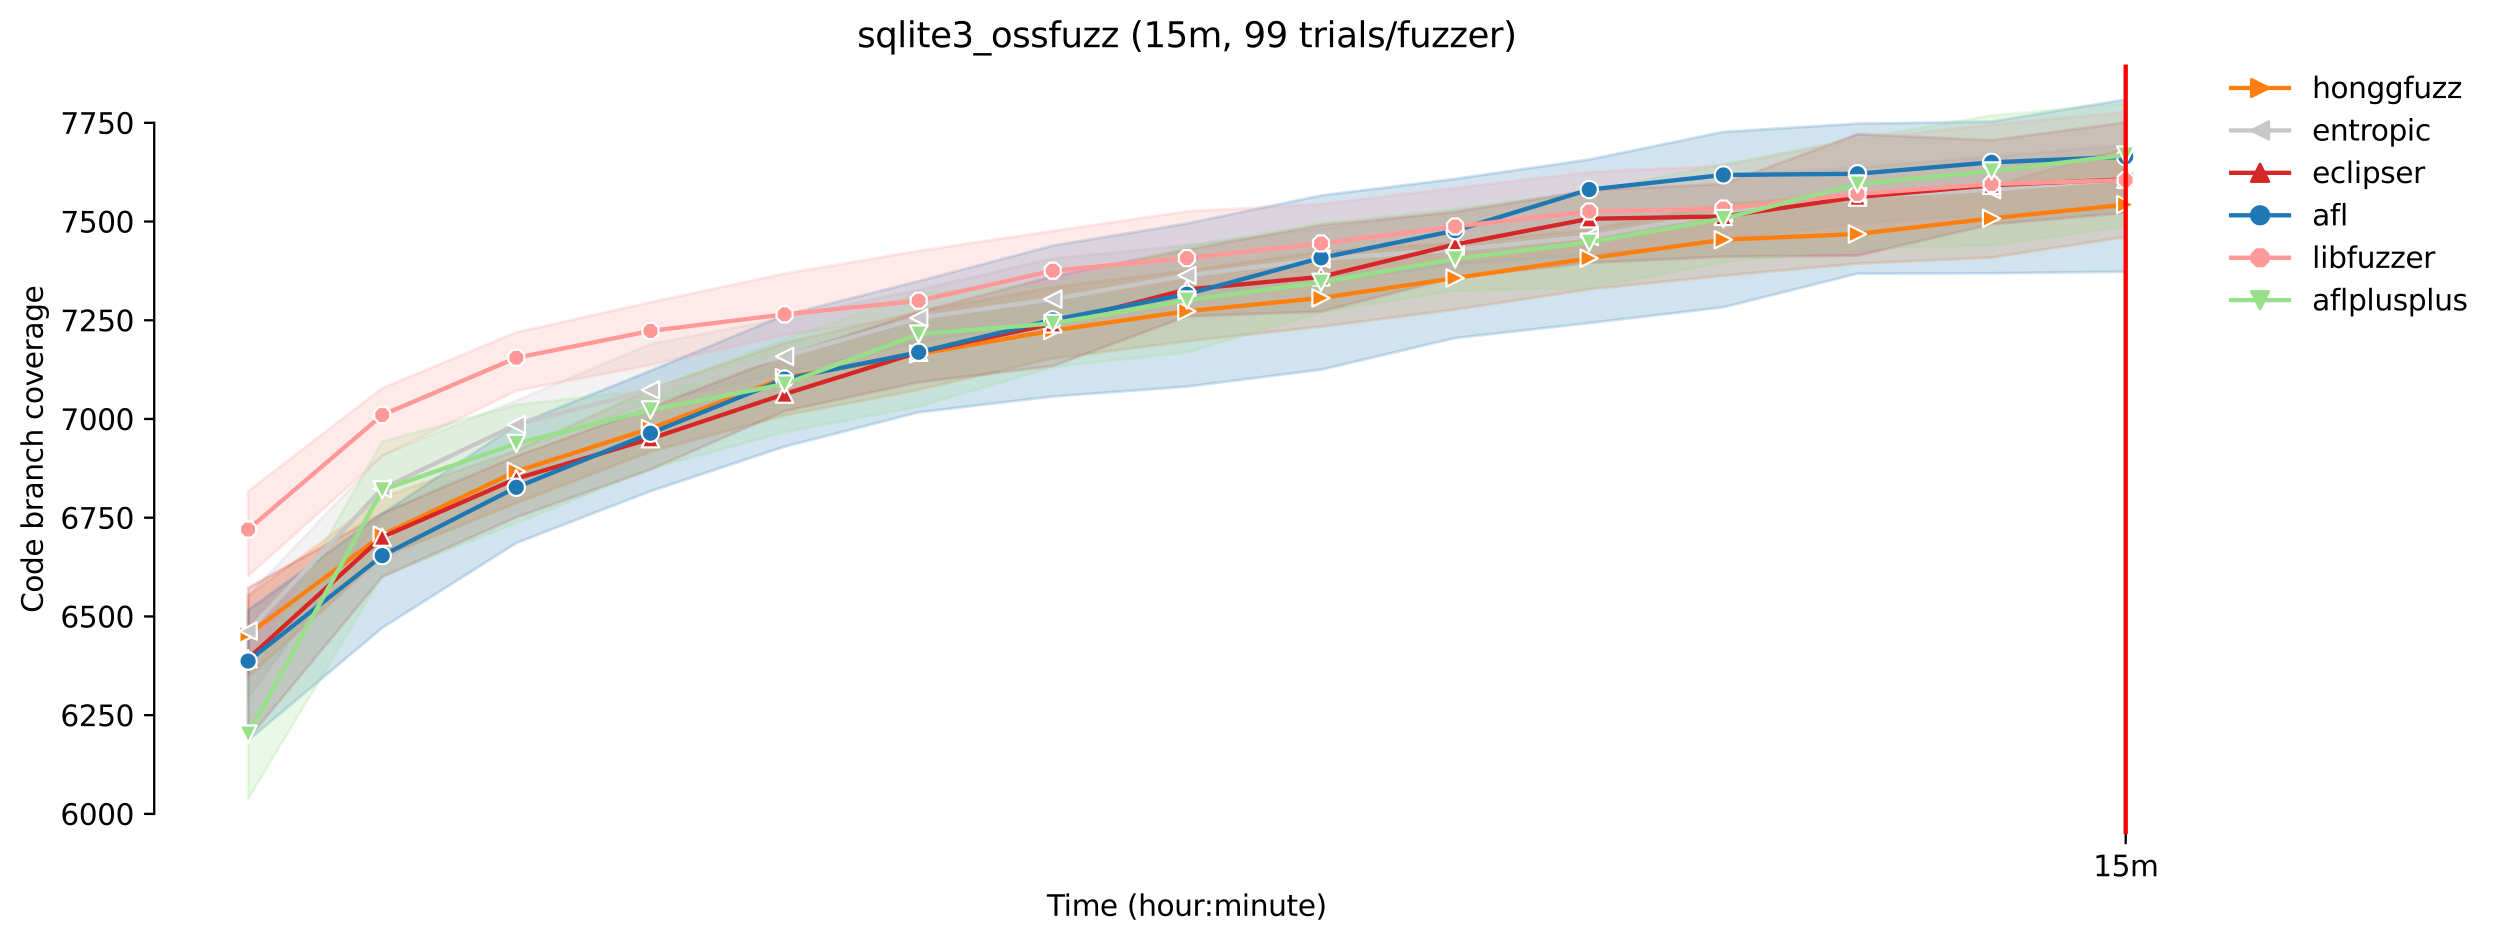 <?xml version="1.0" encoding="utf-8" standalone="no"?>
<!DOCTYPE svg PUBLIC "-//W3C//DTD SVG 1.1//EN"
  "http://www.w3.org/Graphics/SVG/1.1/DTD/svg11.dtd">
<svg height="325.986pt" version="1.1" viewBox="0 0 864.542 325.986" width="864.542pt" xmlns="http://www.w3.org/2000/svg" xmlns:xlink="http://www.w3.org/1999/xlink">
 <defs>
  <style type="text/css">*{stroke-linecap:butt;stroke-linejoin:round;}</style>
 </defs>
 <g id="figure_1">
  <g id="patch_1">
   <path d="M 0 325.986 
L 864.542 325.986 
L 864.542 0 
L 0 0 
z
" style="fill:#ffffff;"/>
  </g>
  <g id="axes_1">
   <g id="patch_2">
    <path d="M 53.328 288.43 
L 767.568 288.43 
L 767.568 22.318 
L 53.328 22.318 
z
" style="fill:#ffffff;"/>
   </g>
   <g id="PolyCollection_1">
    <defs>
     <path d="M 85.794 -119.854 
L 85.794 -91.985 
L 132.173 -133.297 
L 178.552 -152.006 
L 224.931 -169.827 
L 271.31 -182.322 
L 317.69 -191.199 
L 364.069 -202.052 
L 410.448 -207.996 
L 456.827 -213.049 
L 503.207 -218.921 
L 549.586 -225.954 
L 595.965 -230.665 
L 642.344 -234.831 
L 688.723 -236.942 
L 735.103 -244.049 
L 735.103 -274.843 
L 735.103 -274.843 
L 688.723 -261.622 
L 642.344 -258.592 
L 595.965 -255.52 
L 549.586 -246.507 
L 503.207 -242 
L 456.827 -238.996 
L 410.448 -232.441 
L 364.069 -226.705 
L 317.69 -218.238 
L 271.31 -207.382 
L 224.931 -191.359 
L 178.552 -170.238 
L 132.173 -154.054 
L 85.794 -119.854 
z
" id="mb8e97cc894" style="stroke:#ff7f0e;stroke-opacity:0.2;"/>
    </defs>
    <g clip-path="url(#pd5eaf61f4b)">
     <use style="fill:#ff7f0e;fill-opacity:0.2;stroke:#ff7f0e;stroke-opacity:0.2;" x="0" xlink:href="#mb8e97cc894" y="325.986"/>
    </g>
   </g>
   <g id="PolyCollection_2">
    <defs>
     <path d="M 85.794 -119.914 
L 85.794 -84.817 
L 132.173 -147.84 
L 178.552 -169.827 
L 224.931 -186.829 
L 271.31 -197.003 
L 317.69 -207.45 
L 364.069 -215.644 
L 410.448 -222.195 
L 456.827 -228.207 
L 503.207 -234.626 
L 549.586 -237.767 
L 595.965 -242.956 
L 642.344 -248.76 
L 688.723 -251.763 
L 735.103 -253.881 
L 735.103 -275.799 
L 735.103 -275.799 
L 688.723 -271.907 
L 642.344 -268.027 
L 595.965 -265.352 
L 549.586 -259.69 
L 503.207 -253.198 
L 456.827 -246.916 
L 410.448 -241.181 
L 364.069 -236.606 
L 317.69 -225.749 
L 271.31 -216.122 
L 224.931 -206.98 
L 178.552 -187.444 
L 132.173 -168.598 
L 85.794 -119.914 
z
" id="me9fa5e8053" style="stroke:#c7c7c7;stroke-opacity:0.2;"/>
    </defs>
    <g clip-path="url(#pd5eaf61f4b)">
     <use style="fill:#c7c7c7;fill-opacity:0.2;stroke:#c7c7c7;stroke-opacity:0.2;" x="0" xlink:href="#me9fa5e8053" y="325.986"/>
    </g>
   </g>
   <g id="PolyCollection_3">
    <defs>
     <path d="M 85.794 -122.645 
L 85.794 -70.478 
L 132.173 -126.469 
L 178.552 -147.089 
L 224.931 -163.613 
L 271.31 -183.825 
L 317.69 -193.794 
L 364.069 -199.393 
L 410.448 -216.6 
L 456.827 -218.238 
L 503.207 -230.119 
L 549.586 -235.097 
L 595.965 -237.22 
L 642.344 -237.63 
L 688.723 -248.419 
L 735.103 -252.379 
L 735.103 -283.652 
L 735.103 -283.652 
L 688.723 -277.506 
L 642.344 -279.555 
L 595.965 -262.348 
L 549.586 -260.163 
L 503.207 -252.652 
L 456.827 -248.145 
L 410.448 -239.679 
L 364.069 -230.392 
L 317.69 -218.102 
L 271.31 -202.943 
L 224.931 -185.006 
L 178.552 -168.257 
L 132.173 -148.455 
L 85.794 -122.645 
z
" id="m91ce4364af" style="stroke:#d62728;stroke-opacity:0.2;"/>
    </defs>
    <g clip-path="url(#pd5eaf61f4b)">
     <use style="fill:#d62728;fill-opacity:0.2;stroke:#d62728;stroke-opacity:0.2;" x="0" xlink:href="#m91ce4364af" y="325.986"/>
    </g>
   </g>
   <g id="PolyCollection_4">
    <defs>
     <path d="M 85.794 -114.997 
L 85.794 -69.932 
L 132.173 -108.852 
L 178.552 -138.213 
L 224.931 -156.103 
L 271.31 -171.534 
L 317.69 -183.415 
L 364.069 -188.877 
L 410.448 -192.292 
L 456.827 -198.164 
L 503.207 -209.089 
L 549.586 -214.278 
L 595.965 -219.741 
L 642.344 -231.348 
L 688.723 -231.485 
L 735.103 -232.031 
L 735.103 -291.572 
L 735.103 -291.572 
L 688.723 -283.925 
L 642.344 -283.242 
L 595.965 -280.374 
L 549.586 -270.815 
L 503.207 -264.123 
L 456.827 -258.388 
L 410.448 -248.692 
L 364.069 -241.044 
L 317.69 -228.754 
L 271.31 -217.009 
L 224.931 -197.754 
L 178.552 -179.045 
L 132.173 -148.318 
L 85.794 -114.997 
z
" id="m8db1ad2e6c" style="stroke:#1f77b4;stroke-opacity:0.2;"/>
    </defs>
    <g clip-path="url(#pd5eaf61f4b)">
     <use style="fill:#1f77b4;fill-opacity:0.2;stroke:#1f77b4;stroke-opacity:0.2;" x="0" xlink:href="#m8db1ad2e6c" y="325.986"/>
    </g>
   </g>
   <g id="PolyCollection_5">
    <defs>
     <path d="M 85.794 -156.108 
L 85.794 -126.81 
L 132.173 -168.257 
L 178.552 -190.856 
L 224.931 -199.802 
L 271.31 -210.15 
L 317.69 -216.463 
L 364.069 -222.538 
L 410.448 -228.48 
L 456.827 -231.485 
L 503.207 -235.787 
L 549.586 -239.269 
L 595.965 -242.273 
L 642.344 -247.463 
L 688.723 -250.467 
L 735.103 -255.042 
L 735.103 -287.202 
L 735.103 -287.202 
L 688.723 -282.901 
L 642.344 -277.779 
L 595.965 -268.698 
L 549.586 -266.445 
L 503.207 -260.982 
L 456.827 -255.383 
L 410.448 -252.882 
L 364.069 -246.097 
L 317.69 -239.201 
L 271.31 -231.348 
L 224.931 -221.448 
L 178.552 -211.069 
L 132.173 -191.745 
L 85.794 -156.108 
z
" id="m527e7e144a" style="stroke:#ff9896;stroke-opacity:0.2;"/>
    </defs>
    <g clip-path="url(#pd5eaf61f4b)">
     <use style="fill:#ff9896;fill-opacity:0.2;stroke:#ff9896;stroke-opacity:0.2;" x="0" xlink:href="#m527e7e144a" y="325.986"/>
    </g>
   </g>
   <g id="PolyCollection_6">
    <defs>
     <path d="M 85.794 -91.645 
L 85.794 -49.652 
L 132.173 -126.878 
L 178.552 -145.041 
L 224.931 -163.887 
L 271.31 -176.519 
L 317.69 -185.395 
L 364.069 -199.043 
L 410.448 -204.104 
L 456.827 -217.965 
L 503.207 -225.476 
L 549.586 -226.432 
L 595.965 -235.309 
L 642.344 -240.02 
L 688.723 -241.181 
L 735.103 -247.719 
L 735.103 -290.241 
L 735.103 -290.241 
L 688.723 -286.041 
L 642.344 -278.053 
L 595.965 -269.176 
L 549.586 -259.822 
L 503.207 -253.745 
L 456.827 -248.76 
L 410.448 -240.771 
L 364.069 -227.661 
L 317.69 -224.52 
L 271.31 -208.542 
L 224.931 -191.225 
L 178.552 -186.01 
L 132.173 -173.25 
L 85.794 -91.645 
z
" id="m97b83493c3" style="stroke:#98df8a;stroke-opacity:0.2;"/>
    </defs>
    <g clip-path="url(#pd5eaf61f4b)">
     <use style="fill:#98df8a;fill-opacity:0.2;stroke:#98df8a;stroke-opacity:0.2;" x="0" xlink:href="#m97b83493c3" y="325.986"/>
    </g>
   </g>
   <g id="matplotlib.axis_1">
    <g id="xtick_1">
     <g id="line2d_1">
      <defs>
       <path d="M 0 0 
L 0 3.5 
" id="m2a0e62d4dd" style="stroke:#000000;stroke-width:0.8;"/>
      </defs>
      <g>
       <use style="stroke:#000000;stroke-width:0.8;" x="735.103" xlink:href="#m2a0e62d4dd" y="288.43"/>
      </g>
     </g>
     <g id="text_1">
      <!-- 15m -->
      <g transform="translate(723.87 303.029)scale(0.1 -0.1)">
       <defs>
        <path d="M 794 531 
L 1825 531 
L 1825 4091 
L 703 3866 
L 703 4441 
L 1819 4666 
L 2450 4666 
L 2450 531 
L 3481 531 
L 3481 0 
L 794 0 
L 794 531 
z
" id="DejaVuSans-31" transform="scale(0.016)"/>
        <path d="M 691 4666 
L 3169 4666 
L 3169 4134 
L 1269 4134 
L 1269 2991 
Q 1406 3038 1543 3061 
Q 1681 3084 1819 3084 
Q 2600 3084 3056 2656 
Q 3513 2228 3513 1497 
Q 3513 744 3044 326 
Q 2575 -91 1722 -91 
Q 1428 -91 1123 -41 
Q 819 9 494 109 
L 494 744 
Q 775 591 1075 516 
Q 1375 441 1709 441 
Q 2250 441 2565 725 
Q 2881 1009 2881 1497 
Q 2881 1984 2565 2268 
Q 2250 2553 1709 2553 
Q 1456 2553 1204 2497 
Q 953 2441 691 2322 
L 691 4666 
z
" id="DejaVuSans-35" transform="scale(0.016)"/>
        <path d="M 3328 2828 
Q 3544 3216 3844 3400 
Q 4144 3584 4550 3584 
Q 5097 3584 5394 3201 
Q 5691 2819 5691 2113 
L 5691 0 
L 5113 0 
L 5113 2094 
Q 5113 2597 4934 2840 
Q 4756 3084 4391 3084 
Q 3944 3084 3684 2787 
Q 3425 2491 3425 1978 
L 3425 0 
L 2847 0 
L 2847 2094 
Q 2847 2600 2669 2842 
Q 2491 3084 2119 3084 
Q 1678 3084 1418 2786 
Q 1159 2488 1159 1978 
L 1159 0 
L 581 0 
L 581 3500 
L 1159 3500 
L 1159 2956 
Q 1356 3278 1631 3431 
Q 1906 3584 2284 3584 
Q 2666 3584 2933 3390 
Q 3200 3197 3328 2828 
z
" id="DejaVuSans-6d" transform="scale(0.016)"/>
       </defs>
       <use xlink:href="#DejaVuSans-31"/>
       <use x="63.623" xlink:href="#DejaVuSans-35"/>
       <use x="127.246" xlink:href="#DejaVuSans-6d"/>
      </g>
     </g>
    </g>
    <g id="text_2">
     <!-- Time (hour:minute) -->
     <g transform="translate(362.041 316.707)scale(0.1 -0.1)">
      <defs>
       <path d="M -19 4666 
L 3928 4666 
L 3928 4134 
L 2272 4134 
L 2272 0 
L 1638 0 
L 1638 4134 
L -19 4134 
L -19 4666 
z
" id="DejaVuSans-54" transform="scale(0.016)"/>
       <path d="M 603 3500 
L 1178 3500 
L 1178 0 
L 603 0 
L 603 3500 
z
M 603 4863 
L 1178 4863 
L 1178 4134 
L 603 4134 
L 603 4863 
z
" id="DejaVuSans-69" transform="scale(0.016)"/>
       <path d="M 3597 1894 
L 3597 1613 
L 953 1613 
Q 991 1019 1311 708 
Q 1631 397 2203 397 
Q 2534 397 2845 478 
Q 3156 559 3463 722 
L 3463 178 
Q 3153 47 2828 -22 
Q 2503 -91 2169 -91 
Q 1331 -91 842 396 
Q 353 884 353 1716 
Q 353 2575 817 3079 
Q 1281 3584 2069 3584 
Q 2775 3584 3186 3129 
Q 3597 2675 3597 1894 
z
M 3022 2063 
Q 3016 2534 2758 2815 
Q 2500 3097 2075 3097 
Q 1594 3097 1305 2825 
Q 1016 2553 972 2059 
L 3022 2063 
z
" id="DejaVuSans-65" transform="scale(0.016)"/>
       <path id="DejaVuSans-20" transform="scale(0.016)"/>
       <path d="M 1984 4856 
Q 1566 4138 1362 3434 
Q 1159 2731 1159 2009 
Q 1159 1288 1364 580 
Q 1569 -128 1984 -844 
L 1484 -844 
Q 1016 -109 783 600 
Q 550 1309 550 2009 
Q 550 2706 781 3412 
Q 1013 4119 1484 4856 
L 1984 4856 
z
" id="DejaVuSans-28" transform="scale(0.016)"/>
       <path d="M 3513 2113 
L 3513 0 
L 2938 0 
L 2938 2094 
Q 2938 2591 2744 2837 
Q 2550 3084 2163 3084 
Q 1697 3084 1428 2787 
Q 1159 2491 1159 1978 
L 1159 0 
L 581 0 
L 581 4863 
L 1159 4863 
L 1159 2956 
Q 1366 3272 1645 3428 
Q 1925 3584 2291 3584 
Q 2894 3584 3203 3211 
Q 3513 2838 3513 2113 
z
" id="DejaVuSans-68" transform="scale(0.016)"/>
       <path d="M 1959 3097 
Q 1497 3097 1228 2736 
Q 959 2375 959 1747 
Q 959 1119 1226 758 
Q 1494 397 1959 397 
Q 2419 397 2687 759 
Q 2956 1122 2956 1747 
Q 2956 2369 2687 2733 
Q 2419 3097 1959 3097 
z
M 1959 3584 
Q 2709 3584 3137 3096 
Q 3566 2609 3566 1747 
Q 3566 888 3137 398 
Q 2709 -91 1959 -91 
Q 1206 -91 779 398 
Q 353 888 353 1747 
Q 353 2609 779 3096 
Q 1206 3584 1959 3584 
z
" id="DejaVuSans-6f" transform="scale(0.016)"/>
       <path d="M 544 1381 
L 544 3500 
L 1119 3500 
L 1119 1403 
Q 1119 906 1312 657 
Q 1506 409 1894 409 
Q 2359 409 2629 706 
Q 2900 1003 2900 1516 
L 2900 3500 
L 3475 3500 
L 3475 0 
L 2900 0 
L 2900 538 
Q 2691 219 2414 64 
Q 2138 -91 1772 -91 
Q 1169 -91 856 284 
Q 544 659 544 1381 
z
M 1991 3584 
L 1991 3584 
z
" id="DejaVuSans-75" transform="scale(0.016)"/>
       <path d="M 2631 2963 
Q 2534 3019 2420 3045 
Q 2306 3072 2169 3072 
Q 1681 3072 1420 2755 
Q 1159 2438 1159 1844 
L 1159 0 
L 581 0 
L 581 3500 
L 1159 3500 
L 1159 2956 
Q 1341 3275 1631 3429 
Q 1922 3584 2338 3584 
Q 2397 3584 2469 3576 
Q 2541 3569 2628 3553 
L 2631 2963 
z
" id="DejaVuSans-72" transform="scale(0.016)"/>
       <path d="M 750 794 
L 1409 794 
L 1409 0 
L 750 0 
L 750 794 
z
M 750 3309 
L 1409 3309 
L 1409 2516 
L 750 2516 
L 750 3309 
z
" id="DejaVuSans-3a" transform="scale(0.016)"/>
       <path d="M 3513 2113 
L 3513 0 
L 2938 0 
L 2938 2094 
Q 2938 2591 2744 2837 
Q 2550 3084 2163 3084 
Q 1697 3084 1428 2787 
Q 1159 2491 1159 1978 
L 1159 0 
L 581 0 
L 581 3500 
L 1159 3500 
L 1159 2956 
Q 1366 3272 1645 3428 
Q 1925 3584 2291 3584 
Q 2894 3584 3203 3211 
Q 3513 2838 3513 2113 
z
" id="DejaVuSans-6e" transform="scale(0.016)"/>
       <path d="M 1172 4494 
L 1172 3500 
L 2356 3500 
L 2356 3053 
L 1172 3053 
L 1172 1153 
Q 1172 725 1289 603 
Q 1406 481 1766 481 
L 2356 481 
L 2356 0 
L 1766 0 
Q 1100 0 847 248 
Q 594 497 594 1153 
L 594 3053 
L 172 3053 
L 172 3500 
L 594 3500 
L 594 4494 
L 1172 4494 
z
" id="DejaVuSans-74" transform="scale(0.016)"/>
       <path d="M 513 4856 
L 1013 4856 
Q 1481 4119 1714 3412 
Q 1947 2706 1947 2009 
Q 1947 1309 1714 600 
Q 1481 -109 1013 -844 
L 513 -844 
Q 928 -128 1133 580 
Q 1338 1288 1338 2009 
Q 1338 2731 1133 3434 
Q 928 4138 513 4856 
z
" id="DejaVuSans-29" transform="scale(0.016)"/>
      </defs>
      <use xlink:href="#DejaVuSans-54"/>
      <use x="57.959" xlink:href="#DejaVuSans-69"/>
      <use x="85.742" xlink:href="#DejaVuSans-6d"/>
      <use x="183.154" xlink:href="#DejaVuSans-65"/>
      <use x="244.678" xlink:href="#DejaVuSans-20"/>
      <use x="276.465" xlink:href="#DejaVuSans-28"/>
      <use x="315.479" xlink:href="#DejaVuSans-68"/>
      <use x="378.857" xlink:href="#DejaVuSans-6f"/>
      <use x="440.039" xlink:href="#DejaVuSans-75"/>
      <use x="503.418" xlink:href="#DejaVuSans-72"/>
      <use x="542.781" xlink:href="#DejaVuSans-3a"/>
      <use x="576.473" xlink:href="#DejaVuSans-6d"/>
      <use x="673.885" xlink:href="#DejaVuSans-69"/>
      <use x="701.668" xlink:href="#DejaVuSans-6e"/>
      <use x="765.047" xlink:href="#DejaVuSans-75"/>
      <use x="828.426" xlink:href="#DejaVuSans-74"/>
      <use x="867.635" xlink:href="#DejaVuSans-65"/>
      <use x="929.158" xlink:href="#DejaVuSans-29"/>
     </g>
    </g>
   </g>
   <g id="matplotlib.axis_2">
    <g id="ytick_1">
     <g id="line2d_2">
      <defs>
       <path d="M 0 0 
L -3.5 0 
" id="m5badc8193a" style="stroke:#000000;stroke-width:0.8;"/>
      </defs>
      <g>
       <use style="stroke:#000000;stroke-width:0.8;" x="53.328" xlink:href="#m5badc8193a" y="281.455"/>
      </g>
     </g>
     <g id="text_3">
      <!-- 6000 -->
      <g transform="translate(20.878 285.254)scale(0.1 -0.1)">
       <defs>
        <path d="M 2113 2584 
Q 1688 2584 1439 2293 
Q 1191 2003 1191 1497 
Q 1191 994 1439 701 
Q 1688 409 2113 409 
Q 2538 409 2786 701 
Q 3034 994 3034 1497 
Q 3034 2003 2786 2293 
Q 2538 2584 2113 2584 
z
M 3366 4563 
L 3366 3988 
Q 3128 4100 2886 4159 
Q 2644 4219 2406 4219 
Q 1781 4219 1451 3797 
Q 1122 3375 1075 2522 
Q 1259 2794 1537 2939 
Q 1816 3084 2150 3084 
Q 2853 3084 3261 2657 
Q 3669 2231 3669 1497 
Q 3669 778 3244 343 
Q 2819 -91 2113 -91 
Q 1303 -91 875 529 
Q 447 1150 447 2328 
Q 447 3434 972 4092 
Q 1497 4750 2381 4750 
Q 2619 4750 2861 4703 
Q 3103 4656 3366 4563 
z
" id="DejaVuSans-36" transform="scale(0.016)"/>
        <path d="M 2034 4250 
Q 1547 4250 1301 3770 
Q 1056 3291 1056 2328 
Q 1056 1369 1301 889 
Q 1547 409 2034 409 
Q 2525 409 2770 889 
Q 3016 1369 3016 2328 
Q 3016 3291 2770 3770 
Q 2525 4250 2034 4250 
z
M 2034 4750 
Q 2819 4750 3233 4129 
Q 3647 3509 3647 2328 
Q 3647 1150 3233 529 
Q 2819 -91 2034 -91 
Q 1250 -91 836 529 
Q 422 1150 422 2328 
Q 422 3509 836 4129 
Q 1250 4750 2034 4750 
z
" id="DejaVuSans-30" transform="scale(0.016)"/>
       </defs>
       <use xlink:href="#DejaVuSans-36"/>
       <use x="63.623" xlink:href="#DejaVuSans-30"/>
       <use x="127.246" xlink:href="#DejaVuSans-30"/>
       <use x="190.869" xlink:href="#DejaVuSans-30"/>
      </g>
     </g>
    </g>
    <g id="ytick_2">
     <g id="line2d_3">
      <g>
       <use style="stroke:#000000;stroke-width:0.8;" x="53.328" xlink:href="#m5badc8193a" y="247.315"/>
      </g>
     </g>
     <g id="text_4">
      <!-- 6250 -->
      <g transform="translate(20.878 251.114)scale(0.1 -0.1)">
       <defs>
        <path d="M 1228 531 
L 3431 531 
L 3431 0 
L 469 0 
L 469 531 
Q 828 903 1448 1529 
Q 2069 2156 2228 2338 
Q 2531 2678 2651 2914 
Q 2772 3150 2772 3378 
Q 2772 3750 2511 3984 
Q 2250 4219 1831 4219 
Q 1534 4219 1204 4116 
Q 875 4013 500 3803 
L 500 4441 
Q 881 4594 1212 4672 
Q 1544 4750 1819 4750 
Q 2544 4750 2975 4387 
Q 3406 4025 3406 3419 
Q 3406 3131 3298 2873 
Q 3191 2616 2906 2266 
Q 2828 2175 2409 1742 
Q 1991 1309 1228 531 
z
" id="DejaVuSans-32" transform="scale(0.016)"/>
       </defs>
       <use xlink:href="#DejaVuSans-36"/>
       <use x="63.623" xlink:href="#DejaVuSans-32"/>
       <use x="127.246" xlink:href="#DejaVuSans-35"/>
       <use x="190.869" xlink:href="#DejaVuSans-30"/>
      </g>
     </g>
    </g>
    <g id="ytick_3">
     <g id="line2d_4">
      <g>
       <use style="stroke:#000000;stroke-width:0.8;" x="53.328" xlink:href="#m5badc8193a" y="213.174"/>
      </g>
     </g>
     <g id="text_5">
      <!-- 6500 -->
      <g transform="translate(20.878 216.973)scale(0.1 -0.1)">
       <use xlink:href="#DejaVuSans-36"/>
       <use x="63.623" xlink:href="#DejaVuSans-35"/>
       <use x="127.246" xlink:href="#DejaVuSans-30"/>
       <use x="190.869" xlink:href="#DejaVuSans-30"/>
      </g>
     </g>
    </g>
    <g id="ytick_4">
     <g id="line2d_5">
      <g>
       <use style="stroke:#000000;stroke-width:0.8;" x="53.328" xlink:href="#m5badc8193a" y="179.034"/>
      </g>
     </g>
     <g id="text_6">
      <!-- 6750 -->
      <g transform="translate(20.878 182.833)scale(0.1 -0.1)">
       <defs>
        <path d="M 525 4666 
L 3525 4666 
L 3525 4397 
L 1831 0 
L 1172 0 
L 2766 4134 
L 525 4134 
L 525 4666 
z
" id="DejaVuSans-37" transform="scale(0.016)"/>
       </defs>
       <use xlink:href="#DejaVuSans-36"/>
       <use x="63.623" xlink:href="#DejaVuSans-37"/>
       <use x="127.246" xlink:href="#DejaVuSans-35"/>
       <use x="190.869" xlink:href="#DejaVuSans-30"/>
      </g>
     </g>
    </g>
    <g id="ytick_5">
     <g id="line2d_6">
      <g>
       <use style="stroke:#000000;stroke-width:0.8;" x="53.328" xlink:href="#m5badc8193a" y="144.893"/>
      </g>
     </g>
     <g id="text_7">
      <!-- 7000 -->
      <g transform="translate(20.878 148.692)scale(0.1 -0.1)">
       <use xlink:href="#DejaVuSans-37"/>
       <use x="63.623" xlink:href="#DejaVuSans-30"/>
       <use x="127.246" xlink:href="#DejaVuSans-30"/>
       <use x="190.869" xlink:href="#DejaVuSans-30"/>
      </g>
     </g>
    </g>
    <g id="ytick_6">
     <g id="line2d_7">
      <g>
       <use style="stroke:#000000;stroke-width:0.8;" x="53.328" xlink:href="#m5badc8193a" y="110.752"/>
      </g>
     </g>
     <g id="text_8">
      <!-- 7250 -->
      <g transform="translate(20.878 114.552)scale(0.1 -0.1)">
       <use xlink:href="#DejaVuSans-37"/>
       <use x="63.623" xlink:href="#DejaVuSans-32"/>
       <use x="127.246" xlink:href="#DejaVuSans-35"/>
       <use x="190.869" xlink:href="#DejaVuSans-30"/>
      </g>
     </g>
    </g>
    <g id="ytick_7">
     <g id="line2d_8">
      <g>
       <use style="stroke:#000000;stroke-width:0.8;" x="53.328" xlink:href="#m5badc8193a" y="76.612"/>
      </g>
     </g>
     <g id="text_9">
      <!-- 7500 -->
      <g transform="translate(20.878 80.411)scale(0.1 -0.1)">
       <use xlink:href="#DejaVuSans-37"/>
       <use x="63.623" xlink:href="#DejaVuSans-35"/>
       <use x="127.246" xlink:href="#DejaVuSans-30"/>
       <use x="190.869" xlink:href="#DejaVuSans-30"/>
      </g>
     </g>
    </g>
    <g id="ytick_8">
     <g id="line2d_9">
      <g>
       <use style="stroke:#000000;stroke-width:0.8;" x="53.328" xlink:href="#m5badc8193a" y="42.471"/>
      </g>
     </g>
     <g id="text_10">
      <!-- 7750 -->
      <g transform="translate(20.878 46.271)scale(0.1 -0.1)">
       <use xlink:href="#DejaVuSans-37"/>
       <use x="63.623" xlink:href="#DejaVuSans-37"/>
       <use x="127.246" xlink:href="#DejaVuSans-35"/>
       <use x="190.869" xlink:href="#DejaVuSans-30"/>
      </g>
     </g>
    </g>
    <g id="text_11">
     <!-- Code branch coverage -->
     <g transform="translate(14.798 211.949)rotate(-90)scale(0.1 -0.1)">
      <defs>
       <path d="M 4122 4306 
L 4122 3641 
Q 3803 3938 3442 4084 
Q 3081 4231 2675 4231 
Q 1875 4231 1450 3742 
Q 1025 3253 1025 2328 
Q 1025 1406 1450 917 
Q 1875 428 2675 428 
Q 3081 428 3442 575 
Q 3803 722 4122 1019 
L 4122 359 
Q 3791 134 3420 21 
Q 3050 -91 2638 -91 
Q 1578 -91 968 557 
Q 359 1206 359 2328 
Q 359 3453 968 4101 
Q 1578 4750 2638 4750 
Q 3056 4750 3426 4639 
Q 3797 4528 4122 4306 
z
" id="DejaVuSans-43" transform="scale(0.016)"/>
       <path d="M 2906 2969 
L 2906 4863 
L 3481 4863 
L 3481 0 
L 2906 0 
L 2906 525 
Q 2725 213 2448 61 
Q 2172 -91 1784 -91 
Q 1150 -91 751 415 
Q 353 922 353 1747 
Q 353 2572 751 3078 
Q 1150 3584 1784 3584 
Q 2172 3584 2448 3432 
Q 2725 3281 2906 2969 
z
M 947 1747 
Q 947 1113 1208 752 
Q 1469 391 1925 391 
Q 2381 391 2643 752 
Q 2906 1113 2906 1747 
Q 2906 2381 2643 2742 
Q 2381 3103 1925 3103 
Q 1469 3103 1208 2742 
Q 947 2381 947 1747 
z
" id="DejaVuSans-64" transform="scale(0.016)"/>
       <path d="M 3116 1747 
Q 3116 2381 2855 2742 
Q 2594 3103 2138 3103 
Q 1681 3103 1420 2742 
Q 1159 2381 1159 1747 
Q 1159 1113 1420 752 
Q 1681 391 2138 391 
Q 2594 391 2855 752 
Q 3116 1113 3116 1747 
z
M 1159 2969 
Q 1341 3281 1617 3432 
Q 1894 3584 2278 3584 
Q 2916 3584 3314 3078 
Q 3713 2572 3713 1747 
Q 3713 922 3314 415 
Q 2916 -91 2278 -91 
Q 1894 -91 1617 61 
Q 1341 213 1159 525 
L 1159 0 
L 581 0 
L 581 4863 
L 1159 4863 
L 1159 2969 
z
" id="DejaVuSans-62" transform="scale(0.016)"/>
       <path d="M 2194 1759 
Q 1497 1759 1228 1600 
Q 959 1441 959 1056 
Q 959 750 1161 570 
Q 1363 391 1709 391 
Q 2188 391 2477 730 
Q 2766 1069 2766 1631 
L 2766 1759 
L 2194 1759 
z
M 3341 1997 
L 3341 0 
L 2766 0 
L 2766 531 
Q 2569 213 2275 61 
Q 1981 -91 1556 -91 
Q 1019 -91 701 211 
Q 384 513 384 1019 
Q 384 1609 779 1909 
Q 1175 2209 1959 2209 
L 2766 2209 
L 2766 2266 
Q 2766 2663 2505 2880 
Q 2244 3097 1772 3097 
Q 1472 3097 1187 3025 
Q 903 2953 641 2809 
L 641 3341 
Q 956 3463 1253 3523 
Q 1550 3584 1831 3584 
Q 2591 3584 2966 3190 
Q 3341 2797 3341 1997 
z
" id="DejaVuSans-61" transform="scale(0.016)"/>
       <path d="M 3122 3366 
L 3122 2828 
Q 2878 2963 2633 3030 
Q 2388 3097 2138 3097 
Q 1578 3097 1268 2742 
Q 959 2388 959 1747 
Q 959 1106 1268 751 
Q 1578 397 2138 397 
Q 2388 397 2633 464 
Q 2878 531 3122 666 
L 3122 134 
Q 2881 22 2623 -34 
Q 2366 -91 2075 -91 
Q 1284 -91 818 406 
Q 353 903 353 1747 
Q 353 2603 823 3093 
Q 1294 3584 2113 3584 
Q 2378 3584 2631 3529 
Q 2884 3475 3122 3366 
z
" id="DejaVuSans-63" transform="scale(0.016)"/>
       <path d="M 191 3500 
L 800 3500 
L 1894 563 
L 2988 3500 
L 3597 3500 
L 2284 0 
L 1503 0 
L 191 3500 
z
" id="DejaVuSans-76" transform="scale(0.016)"/>
       <path d="M 2906 1791 
Q 2906 2416 2648 2759 
Q 2391 3103 1925 3103 
Q 1463 3103 1205 2759 
Q 947 2416 947 1791 
Q 947 1169 1205 825 
Q 1463 481 1925 481 
Q 2391 481 2648 825 
Q 2906 1169 2906 1791 
z
M 3481 434 
Q 3481 -459 3084 -895 
Q 2688 -1331 1869 -1331 
Q 1566 -1331 1297 -1286 
Q 1028 -1241 775 -1147 
L 775 -588 
Q 1028 -725 1275 -790 
Q 1522 -856 1778 -856 
Q 2344 -856 2625 -561 
Q 2906 -266 2906 331 
L 2906 616 
Q 2728 306 2450 153 
Q 2172 0 1784 0 
Q 1141 0 747 490 
Q 353 981 353 1791 
Q 353 2603 747 3093 
Q 1141 3584 1784 3584 
Q 2172 3584 2450 3431 
Q 2728 3278 2906 2969 
L 2906 3500 
L 3481 3500 
L 3481 434 
z
" id="DejaVuSans-67" transform="scale(0.016)"/>
      </defs>
      <use xlink:href="#DejaVuSans-43"/>
      <use x="69.824" xlink:href="#DejaVuSans-6f"/>
      <use x="131.006" xlink:href="#DejaVuSans-64"/>
      <use x="194.482" xlink:href="#DejaVuSans-65"/>
      <use x="256.006" xlink:href="#DejaVuSans-20"/>
      <use x="287.793" xlink:href="#DejaVuSans-62"/>
      <use x="351.27" xlink:href="#DejaVuSans-72"/>
      <use x="392.383" xlink:href="#DejaVuSans-61"/>
      <use x="453.662" xlink:href="#DejaVuSans-6e"/>
      <use x="517.041" xlink:href="#DejaVuSans-63"/>
      <use x="572.021" xlink:href="#DejaVuSans-68"/>
      <use x="635.4" xlink:href="#DejaVuSans-20"/>
      <use x="667.188" xlink:href="#DejaVuSans-63"/>
      <use x="722.168" xlink:href="#DejaVuSans-6f"/>
      <use x="783.35" xlink:href="#DejaVuSans-76"/>
      <use x="842.529" xlink:href="#DejaVuSans-65"/>
      <use x="904.053" xlink:href="#DejaVuSans-72"/>
      <use x="945.166" xlink:href="#DejaVuSans-61"/>
      <use x="1006.445" xlink:href="#DejaVuSans-67"/>
      <use x="1069.922" xlink:href="#DejaVuSans-65"/>
     </g>
    </g>
   </g>
   <g id="line2d_10">
    <path clip-path="url(#pd5eaf61f4b)" d="M 85.794 219.388 
L 132.173 185.042 
L 178.552 162.987 
L 224.931 148.17 
L 271.31 130.622 
L 317.69 122.428 
L 364.069 114.303 
L 410.448 107.611 
L 456.827 103.037 
L 503.207 96.14 
L 549.586 89.312 
L 595.965 82.894 
L 642.344 80.914 
L 688.723 75.519 
L 735.103 70.74 
" style="fill:none;stroke:#ff7f0e;stroke-linecap:square;stroke-width:1.5;"/>
    <defs>
     <path d="M 3 0 
L -3 -3 
L -3 3 
z
" id="m64971e6ea9" style="stroke:#ffffff;stroke-linejoin:miter;stroke-width:0.75;"/>
    </defs>
    <g clip-path="url(#pd5eaf61f4b)">
     <use style="fill:#ff7f0e;stroke:#ffffff;stroke-linejoin:miter;stroke-width:0.75;" x="85.794" xlink:href="#m64971e6ea9" y="219.388"/>
     <use style="fill:#ff7f0e;stroke:#ffffff;stroke-linejoin:miter;stroke-width:0.75;" x="132.173" xlink:href="#m64971e6ea9" y="185.042"/>
     <use style="fill:#ff7f0e;stroke:#ffffff;stroke-linejoin:miter;stroke-width:0.75;" x="178.552" xlink:href="#m64971e6ea9" y="162.987"/>
     <use style="fill:#ff7f0e;stroke:#ffffff;stroke-linejoin:miter;stroke-width:0.75;" x="224.931" xlink:href="#m64971e6ea9" y="148.17"/>
     <use style="fill:#ff7f0e;stroke:#ffffff;stroke-linejoin:miter;stroke-width:0.75;" x="271.31" xlink:href="#m64971e6ea9" y="130.622"/>
     <use style="fill:#ff7f0e;stroke:#ffffff;stroke-linejoin:miter;stroke-width:0.75;" x="317.69" xlink:href="#m64971e6ea9" y="122.428"/>
     <use style="fill:#ff7f0e;stroke:#ffffff;stroke-linejoin:miter;stroke-width:0.75;" x="364.069" xlink:href="#m64971e6ea9" y="114.303"/>
     <use style="fill:#ff7f0e;stroke:#ffffff;stroke-linejoin:miter;stroke-width:0.75;" x="410.448" xlink:href="#m64971e6ea9" y="107.611"/>
     <use style="fill:#ff7f0e;stroke:#ffffff;stroke-linejoin:miter;stroke-width:0.75;" x="456.827" xlink:href="#m64971e6ea9" y="103.037"/>
     <use style="fill:#ff7f0e;stroke:#ffffff;stroke-linejoin:miter;stroke-width:0.75;" x="503.207" xlink:href="#m64971e6ea9" y="96.14"/>
     <use style="fill:#ff7f0e;stroke:#ffffff;stroke-linejoin:miter;stroke-width:0.75;" x="549.586" xlink:href="#m64971e6ea9" y="89.312"/>
     <use style="fill:#ff7f0e;stroke:#ffffff;stroke-linejoin:miter;stroke-width:0.75;" x="595.965" xlink:href="#m64971e6ea9" y="82.894"/>
     <use style="fill:#ff7f0e;stroke:#ffffff;stroke-linejoin:miter;stroke-width:0.75;" x="642.344" xlink:href="#m64971e6ea9" y="80.914"/>
     <use style="fill:#ff7f0e;stroke:#ffffff;stroke-linejoin:miter;stroke-width:0.75;" x="688.723" xlink:href="#m64971e6ea9" y="75.519"/>
     <use style="fill:#ff7f0e;stroke:#ffffff;stroke-linejoin:miter;stroke-width:0.75;" x="735.103" xlink:href="#m64971e6ea9" y="70.74"/>
    </g>
   </g>
   <g id="line2d_11">
    <path clip-path="url(#pd5eaf61f4b)" d="M 85.794 218.227 
L 132.173 168.996 
L 178.552 146.805 
L 224.931 134.856 
L 271.31 123.248 
L 317.69 109.933 
L 364.069 103.446 
L 410.448 95.253 
L 456.827 89.517 
L 503.207 86.376 
L 549.586 81.801 
L 595.965 73.744 
L 642.344 67.94 
L 688.723 65.619 
L 735.103 61.863 
" style="fill:none;stroke:#c7c7c7;stroke-linecap:square;stroke-width:1.5;"/>
    <defs>
     <path d="M -3 -0 
L 3 3 
L 3 -3 
z
" id="md8ed60671f" style="stroke:#ffffff;stroke-linejoin:miter;stroke-width:0.75;"/>
    </defs>
    <g clip-path="url(#pd5eaf61f4b)">
     <use style="fill:#c7c7c7;stroke:#ffffff;stroke-linejoin:miter;stroke-width:0.75;" x="85.794" xlink:href="#md8ed60671f" y="218.227"/>
     <use style="fill:#c7c7c7;stroke:#ffffff;stroke-linejoin:miter;stroke-width:0.75;" x="132.173" xlink:href="#md8ed60671f" y="168.996"/>
     <use style="fill:#c7c7c7;stroke:#ffffff;stroke-linejoin:miter;stroke-width:0.75;" x="178.552" xlink:href="#md8ed60671f" y="146.805"/>
     <use style="fill:#c7c7c7;stroke:#ffffff;stroke-linejoin:miter;stroke-width:0.75;" x="224.931" xlink:href="#md8ed60671f" y="134.856"/>
     <use style="fill:#c7c7c7;stroke:#ffffff;stroke-linejoin:miter;stroke-width:0.75;" x="271.31" xlink:href="#md8ed60671f" y="123.248"/>
     <use style="fill:#c7c7c7;stroke:#ffffff;stroke-linejoin:miter;stroke-width:0.75;" x="317.69" xlink:href="#md8ed60671f" y="109.933"/>
     <use style="fill:#c7c7c7;stroke:#ffffff;stroke-linejoin:miter;stroke-width:0.75;" x="364.069" xlink:href="#md8ed60671f" y="103.446"/>
     <use style="fill:#c7c7c7;stroke:#ffffff;stroke-linejoin:miter;stroke-width:0.75;" x="410.448" xlink:href="#md8ed60671f" y="95.253"/>
     <use style="fill:#c7c7c7;stroke:#ffffff;stroke-linejoin:miter;stroke-width:0.75;" x="456.827" xlink:href="#md8ed60671f" y="89.517"/>
     <use style="fill:#c7c7c7;stroke:#ffffff;stroke-linejoin:miter;stroke-width:0.75;" x="503.207" xlink:href="#md8ed60671f" y="86.376"/>
     <use style="fill:#c7c7c7;stroke:#ffffff;stroke-linejoin:miter;stroke-width:0.75;" x="549.586" xlink:href="#md8ed60671f" y="81.801"/>
     <use style="fill:#c7c7c7;stroke:#ffffff;stroke-linejoin:miter;stroke-width:0.75;" x="595.965" xlink:href="#md8ed60671f" y="73.744"/>
     <use style="fill:#c7c7c7;stroke:#ffffff;stroke-linejoin:miter;stroke-width:0.75;" x="642.344" xlink:href="#md8ed60671f" y="67.94"/>
     <use style="fill:#c7c7c7;stroke:#ffffff;stroke-linejoin:miter;stroke-width:0.75;" x="688.723" xlink:href="#md8ed60671f" y="65.619"/>
     <use style="fill:#c7c7c7;stroke:#ffffff;stroke-linejoin:miter;stroke-width:0.75;" x="735.103" xlink:href="#md8ed60671f" y="61.863"/>
    </g>
   </g>
   <g id="line2d_12">
    <path clip-path="url(#pd5eaf61f4b)" d="M 85.794 227.786 
L 132.173 185.725 
L 178.552 165.514 
L 224.931 151.721 
L 271.31 136.29 
L 317.69 121.814 
L 364.069 111.981 
L 410.448 100.101 
L 456.827 95.731 
L 503.207 84.532 
L 549.586 75.656 
L 595.965 74.837 
L 642.344 68.145 
L 688.723 64.048 
L 735.103 62 
" style="fill:none;stroke:#d62728;stroke-linecap:square;stroke-width:1.5;"/>
    <defs>
     <path d="M 0 -3 
L -3 3 
L 3 3 
z
" id="m1b899847a7" style="stroke:#ffffff;stroke-linejoin:miter;stroke-width:0.75;"/>
    </defs>
    <g clip-path="url(#pd5eaf61f4b)">
     <use style="fill:#d62728;stroke:#ffffff;stroke-linejoin:miter;stroke-width:0.75;" x="85.794" xlink:href="#m1b899847a7" y="227.786"/>
     <use style="fill:#d62728;stroke:#ffffff;stroke-linejoin:miter;stroke-width:0.75;" x="132.173" xlink:href="#m1b899847a7" y="185.725"/>
     <use style="fill:#d62728;stroke:#ffffff;stroke-linejoin:miter;stroke-width:0.75;" x="178.552" xlink:href="#m1b899847a7" y="165.514"/>
     <use style="fill:#d62728;stroke:#ffffff;stroke-linejoin:miter;stroke-width:0.75;" x="224.931" xlink:href="#m1b899847a7" y="151.721"/>
     <use style="fill:#d62728;stroke:#ffffff;stroke-linejoin:miter;stroke-width:0.75;" x="271.31" xlink:href="#m1b899847a7" y="136.29"/>
     <use style="fill:#d62728;stroke:#ffffff;stroke-linejoin:miter;stroke-width:0.75;" x="317.69" xlink:href="#m1b899847a7" y="121.814"/>
     <use style="fill:#d62728;stroke:#ffffff;stroke-linejoin:miter;stroke-width:0.75;" x="364.069" xlink:href="#m1b899847a7" y="111.981"/>
     <use style="fill:#d62728;stroke:#ffffff;stroke-linejoin:miter;stroke-width:0.75;" x="410.448" xlink:href="#m1b899847a7" y="100.101"/>
     <use style="fill:#d62728;stroke:#ffffff;stroke-linejoin:miter;stroke-width:0.75;" x="456.827" xlink:href="#m1b899847a7" y="95.731"/>
     <use style="fill:#d62728;stroke:#ffffff;stroke-linejoin:miter;stroke-width:0.75;" x="503.207" xlink:href="#m1b899847a7" y="84.532"/>
     <use style="fill:#d62728;stroke:#ffffff;stroke-linejoin:miter;stroke-width:0.75;" x="549.586" xlink:href="#m1b899847a7" y="75.656"/>
     <use style="fill:#d62728;stroke:#ffffff;stroke-linejoin:miter;stroke-width:0.75;" x="595.965" xlink:href="#m1b899847a7" y="74.837"/>
     <use style="fill:#d62728;stroke:#ffffff;stroke-linejoin:miter;stroke-width:0.75;" x="642.344" xlink:href="#m1b899847a7" y="68.145"/>
     <use style="fill:#d62728;stroke:#ffffff;stroke-linejoin:miter;stroke-width:0.75;" x="688.723" xlink:href="#m1b899847a7" y="64.048"/>
     <use style="fill:#d62728;stroke:#ffffff;stroke-linejoin:miter;stroke-width:0.75;" x="735.103" xlink:href="#m1b899847a7" y="62"/>
    </g>
   </g>
   <g id="line2d_13">
    <path clip-path="url(#pd5eaf61f4b)" d="M 85.794 228.606 
L 132.173 192.144 
L 178.552 168.518 
L 224.931 149.809 
L 271.31 131.1 
L 317.69 121.814 
L 364.069 110.616 
L 410.448 101.739 
L 456.827 89.176 
L 503.207 79.753 
L 549.586 65.55 
L 595.965 60.498 
L 642.344 60.088 
L 688.723 56.128 
L 735.103 54.216 
" style="fill:none;stroke:#1f77b4;stroke-linecap:square;stroke-width:1.5;"/>
    <defs>
     <path d="M 0 3 
C 0.796 3 1.559 2.684 2.121 2.121 
C 2.684 1.559 3 0.796 3 0 
C 3 -0.796 2.684 -1.559 2.121 -2.121 
C 1.559 -2.684 0.796 -3 0 -3 
C -0.796 -3 -1.559 -2.684 -2.121 -2.121 
C -2.684 -1.559 -3 -0.796 -3 0 
C -3 0.796 -2.684 1.559 -2.121 2.121 
C -1.559 2.684 -0.796 3 0 3 
z
" id="m91e10ee8ca" style="stroke:#ffffff;stroke-width:0.75;"/>
    </defs>
    <g clip-path="url(#pd5eaf61f4b)">
     <use style="fill:#1f77b4;stroke:#ffffff;stroke-width:0.75;" x="85.794" xlink:href="#m91e10ee8ca" y="228.606"/>
     <use style="fill:#1f77b4;stroke:#ffffff;stroke-width:0.75;" x="132.173" xlink:href="#m91e10ee8ca" y="192.144"/>
     <use style="fill:#1f77b4;stroke:#ffffff;stroke-width:0.75;" x="178.552" xlink:href="#m91e10ee8ca" y="168.518"/>
     <use style="fill:#1f77b4;stroke:#ffffff;stroke-width:0.75;" x="224.931" xlink:href="#m91e10ee8ca" y="149.809"/>
     <use style="fill:#1f77b4;stroke:#ffffff;stroke-width:0.75;" x="271.31" xlink:href="#m91e10ee8ca" y="131.1"/>
     <use style="fill:#1f77b4;stroke:#ffffff;stroke-width:0.75;" x="317.69" xlink:href="#m91e10ee8ca" y="121.814"/>
     <use style="fill:#1f77b4;stroke:#ffffff;stroke-width:0.75;" x="364.069" xlink:href="#m91e10ee8ca" y="110.616"/>
     <use style="fill:#1f77b4;stroke:#ffffff;stroke-width:0.75;" x="410.448" xlink:href="#m91e10ee8ca" y="101.739"/>
     <use style="fill:#1f77b4;stroke:#ffffff;stroke-width:0.75;" x="456.827" xlink:href="#m91e10ee8ca" y="89.176"/>
     <use style="fill:#1f77b4;stroke:#ffffff;stroke-width:0.75;" x="503.207" xlink:href="#m91e10ee8ca" y="79.753"/>
     <use style="fill:#1f77b4;stroke:#ffffff;stroke-width:0.75;" x="549.586" xlink:href="#m91e10ee8ca" y="65.55"/>
     <use style="fill:#1f77b4;stroke:#ffffff;stroke-width:0.75;" x="595.965" xlink:href="#m91e10ee8ca" y="60.498"/>
     <use style="fill:#1f77b4;stroke:#ffffff;stroke-width:0.75;" x="642.344" xlink:href="#m91e10ee8ca" y="60.088"/>
     <use style="fill:#1f77b4;stroke:#ffffff;stroke-width:0.75;" x="688.723" xlink:href="#m91e10ee8ca" y="56.128"/>
     <use style="fill:#1f77b4;stroke:#ffffff;stroke-width:0.75;" x="735.103" xlink:href="#m91e10ee8ca" y="54.216"/>
    </g>
   </g>
   <g id="line2d_14">
    <path clip-path="url(#pd5eaf61f4b)" d="M 85.794 183.13 
L 132.173 143.527 
L 178.552 123.726 
L 224.931 114.44 
L 271.31 108.704 
L 317.69 103.993 
L 364.069 93.614 
L 410.448 89.244 
L 456.827 84.191 
L 503.207 78.319 
L 549.586 73.13 
L 595.965 72.105 
L 642.344 67.052 
L 688.723 63.638 
L 735.103 62.273 
" style="fill:none;stroke:#ff9896;stroke-linecap:square;stroke-width:1.5;"/>
    <defs>
     <path d="M -1.148 -2.772 
L -2.772 -1.148 
L -2.772 1.148 
L -1.148 2.772 
L 1.148 2.772 
L 2.772 1.148 
L 2.772 -1.148 
L 1.148 -2.772 
z
" id="m9152cabe67" style="stroke:#ffffff;stroke-linejoin:miter;stroke-width:0.75;"/>
    </defs>
    <g clip-path="url(#pd5eaf61f4b)">
     <use style="fill:#ff9896;stroke:#ffffff;stroke-linejoin:miter;stroke-width:0.75;" x="85.794" xlink:href="#m9152cabe67" y="183.13"/>
     <use style="fill:#ff9896;stroke:#ffffff;stroke-linejoin:miter;stroke-width:0.75;" x="132.173" xlink:href="#m9152cabe67" y="143.527"/>
     <use style="fill:#ff9896;stroke:#ffffff;stroke-linejoin:miter;stroke-width:0.75;" x="178.552" xlink:href="#m9152cabe67" y="123.726"/>
     <use style="fill:#ff9896;stroke:#ffffff;stroke-linejoin:miter;stroke-width:0.75;" x="224.931" xlink:href="#m9152cabe67" y="114.44"/>
     <use style="fill:#ff9896;stroke:#ffffff;stroke-linejoin:miter;stroke-width:0.75;" x="271.31" xlink:href="#m9152cabe67" y="108.704"/>
     <use style="fill:#ff9896;stroke:#ffffff;stroke-linejoin:miter;stroke-width:0.75;" x="317.69" xlink:href="#m9152cabe67" y="103.993"/>
     <use style="fill:#ff9896;stroke:#ffffff;stroke-linejoin:miter;stroke-width:0.75;" x="364.069" xlink:href="#m9152cabe67" y="93.614"/>
     <use style="fill:#ff9896;stroke:#ffffff;stroke-linejoin:miter;stroke-width:0.75;" x="410.448" xlink:href="#m9152cabe67" y="89.244"/>
     <use style="fill:#ff9896;stroke:#ffffff;stroke-linejoin:miter;stroke-width:0.75;" x="456.827" xlink:href="#m9152cabe67" y="84.191"/>
     <use style="fill:#ff9896;stroke:#ffffff;stroke-linejoin:miter;stroke-width:0.75;" x="503.207" xlink:href="#m9152cabe67" y="78.319"/>
     <use style="fill:#ff9896;stroke:#ffffff;stroke-linejoin:miter;stroke-width:0.75;" x="549.586" xlink:href="#m9152cabe67" y="73.13"/>
     <use style="fill:#ff9896;stroke:#ffffff;stroke-linejoin:miter;stroke-width:0.75;" x="595.965" xlink:href="#m9152cabe67" y="72.105"/>
     <use style="fill:#ff9896;stroke:#ffffff;stroke-linejoin:miter;stroke-width:0.75;" x="642.344" xlink:href="#m9152cabe67" y="67.052"/>
     <use style="fill:#ff9896;stroke:#ffffff;stroke-linejoin:miter;stroke-width:0.75;" x="688.723" xlink:href="#m9152cabe67" y="63.638"/>
     <use style="fill:#ff9896;stroke:#ffffff;stroke-linejoin:miter;stroke-width:0.75;" x="735.103" xlink:href="#m9152cabe67" y="62.273"/>
    </g>
   </g>
   <g id="line2d_15">
    <path clip-path="url(#pd5eaf61f4b)" d="M 85.794 253.87 
L 132.173 169.406 
L 178.552 153.36 
L 224.931 141.752 
L 271.31 132.807 
L 317.69 115.532 
L 364.069 111.845 
L 410.448 103.788 
L 456.827 97.642 
L 503.207 89.517 
L 549.586 83.781 
L 595.965 75.588 
L 642.344 63.638 
L 688.723 59.132 
L 735.103 53.601 
" style="fill:none;stroke:#98df8a;stroke-linecap:square;stroke-width:1.5;"/>
    <defs>
     <path d="M -0 3 
L 3 -3 
L -3 -3 
z
" id="ma131218708" style="stroke:#ffffff;stroke-linejoin:miter;stroke-width:0.75;"/>
    </defs>
    <g clip-path="url(#pd5eaf61f4b)">
     <use style="fill:#98df8a;stroke:#ffffff;stroke-linejoin:miter;stroke-width:0.75;" x="85.794" xlink:href="#ma131218708" y="253.87"/>
     <use style="fill:#98df8a;stroke:#ffffff;stroke-linejoin:miter;stroke-width:0.75;" x="132.173" xlink:href="#ma131218708" y="169.406"/>
     <use style="fill:#98df8a;stroke:#ffffff;stroke-linejoin:miter;stroke-width:0.75;" x="178.552" xlink:href="#ma131218708" y="153.36"/>
     <use style="fill:#98df8a;stroke:#ffffff;stroke-linejoin:miter;stroke-width:0.75;" x="224.931" xlink:href="#ma131218708" y="141.752"/>
     <use style="fill:#98df8a;stroke:#ffffff;stroke-linejoin:miter;stroke-width:0.75;" x="271.31" xlink:href="#ma131218708" y="132.807"/>
     <use style="fill:#98df8a;stroke:#ffffff;stroke-linejoin:miter;stroke-width:0.75;" x="317.69" xlink:href="#ma131218708" y="115.532"/>
     <use style="fill:#98df8a;stroke:#ffffff;stroke-linejoin:miter;stroke-width:0.75;" x="364.069" xlink:href="#ma131218708" y="111.845"/>
     <use style="fill:#98df8a;stroke:#ffffff;stroke-linejoin:miter;stroke-width:0.75;" x="410.448" xlink:href="#ma131218708" y="103.788"/>
     <use style="fill:#98df8a;stroke:#ffffff;stroke-linejoin:miter;stroke-width:0.75;" x="456.827" xlink:href="#ma131218708" y="97.642"/>
     <use style="fill:#98df8a;stroke:#ffffff;stroke-linejoin:miter;stroke-width:0.75;" x="503.207" xlink:href="#ma131218708" y="89.517"/>
     <use style="fill:#98df8a;stroke:#ffffff;stroke-linejoin:miter;stroke-width:0.75;" x="549.586" xlink:href="#ma131218708" y="83.781"/>
     <use style="fill:#98df8a;stroke:#ffffff;stroke-linejoin:miter;stroke-width:0.75;" x="595.965" xlink:href="#ma131218708" y="75.588"/>
     <use style="fill:#98df8a;stroke:#ffffff;stroke-linejoin:miter;stroke-width:0.75;" x="642.344" xlink:href="#ma131218708" y="63.638"/>
     <use style="fill:#98df8a;stroke:#ffffff;stroke-linejoin:miter;stroke-width:0.75;" x="688.723" xlink:href="#ma131218708" y="59.132"/>
     <use style="fill:#98df8a;stroke:#ffffff;stroke-linejoin:miter;stroke-width:0.75;" x="735.103" xlink:href="#ma131218708" y="53.601"/>
    </g>
   </g>
   <g id="line2d_16"/>
   <g id="line2d_17"/>
   <g id="line2d_18"/>
   <g id="line2d_19"/>
   <g id="line2d_20"/>
   <g id="line2d_21"/>
   <g id="line2d_22">
    <path clip-path="url(#pd5eaf61f4b)" d="M 735.103 288.43 
L 735.103 22.318 
" style="fill:none;stroke:#ff0000;stroke-linecap:square;stroke-width:1.5;"/>
   </g>
   <g id="patch_3">
    <path d="M 53.328 281.455 
L 53.328 42.471 
" style="fill:none;stroke:#000000;stroke-linecap:square;stroke-linejoin:miter;stroke-width:0.8;"/>
   </g>
   <g id="patch_4">
    <path d="M 735.103 288.43 
L 735.103 288.43 
" style="fill:none;stroke:#000000;stroke-linecap:square;stroke-linejoin:miter;stroke-width:0.8;"/>
   </g>
   <g id="text_12">
    <!-- sqlite3_ossfuzz (15m, 99 trials/fuzzer) -->
    <g transform="translate(296.412 16.318)scale(0.12 -0.12)">
     <defs>
      <path d="M 2834 3397 
L 2834 2853 
Q 2591 2978 2328 3040 
Q 2066 3103 1784 3103 
Q 1356 3103 1142 2972 
Q 928 2841 928 2578 
Q 928 2378 1081 2264 
Q 1234 2150 1697 2047 
L 1894 2003 
Q 2506 1872 2764 1633 
Q 3022 1394 3022 966 
Q 3022 478 2636 193 
Q 2250 -91 1575 -91 
Q 1294 -91 989 -36 
Q 684 19 347 128 
L 347 722 
Q 666 556 975 473 
Q 1284 391 1588 391 
Q 1994 391 2212 530 
Q 2431 669 2431 922 
Q 2431 1156 2273 1281 
Q 2116 1406 1581 1522 
L 1381 1569 
Q 847 1681 609 1914 
Q 372 2147 372 2553 
Q 372 3047 722 3315 
Q 1072 3584 1716 3584 
Q 2034 3584 2315 3537 
Q 2597 3491 2834 3397 
z
" id="DejaVuSans-73" transform="scale(0.016)"/>
      <path d="M 947 1747 
Q 947 1113 1208 752 
Q 1469 391 1925 391 
Q 2381 391 2643 752 
Q 2906 1113 2906 1747 
Q 2906 2381 2643 2742 
Q 2381 3103 1925 3103 
Q 1469 3103 1208 2742 
Q 947 2381 947 1747 
z
M 2906 525 
Q 2725 213 2448 61 
Q 2172 -91 1784 -91 
Q 1150 -91 751 415 
Q 353 922 353 1747 
Q 353 2572 751 3078 
Q 1150 3584 1784 3584 
Q 2172 3584 2448 3432 
Q 2725 3281 2906 2969 
L 2906 3500 
L 3481 3500 
L 3481 -1331 
L 2906 -1331 
L 2906 525 
z
" id="DejaVuSans-71" transform="scale(0.016)"/>
      <path d="M 603 4863 
L 1178 4863 
L 1178 0 
L 603 0 
L 603 4863 
z
" id="DejaVuSans-6c" transform="scale(0.016)"/>
      <path d="M 2597 2516 
Q 3050 2419 3304 2112 
Q 3559 1806 3559 1356 
Q 3559 666 3084 287 
Q 2609 -91 1734 -91 
Q 1441 -91 1130 -33 
Q 819 25 488 141 
L 488 750 
Q 750 597 1062 519 
Q 1375 441 1716 441 
Q 2309 441 2620 675 
Q 2931 909 2931 1356 
Q 2931 1769 2642 2001 
Q 2353 2234 1838 2234 
L 1294 2234 
L 1294 2753 
L 1863 2753 
Q 2328 2753 2575 2939 
Q 2822 3125 2822 3475 
Q 2822 3834 2567 4026 
Q 2313 4219 1838 4219 
Q 1578 4219 1281 4162 
Q 984 4106 628 3988 
L 628 4550 
Q 988 4650 1302 4700 
Q 1616 4750 1894 4750 
Q 2613 4750 3031 4423 
Q 3450 4097 3450 3541 
Q 3450 3153 3228 2886 
Q 3006 2619 2597 2516 
z
" id="DejaVuSans-33" transform="scale(0.016)"/>
      <path d="M 3263 -1063 
L 3263 -1509 
L -63 -1509 
L -63 -1063 
L 3263 -1063 
z
" id="DejaVuSans-5f" transform="scale(0.016)"/>
      <path d="M 2375 4863 
L 2375 4384 
L 1825 4384 
Q 1516 4384 1395 4259 
Q 1275 4134 1275 3809 
L 1275 3500 
L 2222 3500 
L 2222 3053 
L 1275 3053 
L 1275 0 
L 697 0 
L 697 3053 
L 147 3053 
L 147 3500 
L 697 3500 
L 697 3744 
Q 697 4328 969 4595 
Q 1241 4863 1831 4863 
L 2375 4863 
z
" id="DejaVuSans-66" transform="scale(0.016)"/>
      <path d="M 353 3500 
L 3084 3500 
L 3084 2975 
L 922 459 
L 3084 459 
L 3084 0 
L 275 0 
L 275 525 
L 2438 3041 
L 353 3041 
L 353 3500 
z
" id="DejaVuSans-7a" transform="scale(0.016)"/>
      <path d="M 750 794 
L 1409 794 
L 1409 256 
L 897 -744 
L 494 -744 
L 750 256 
L 750 794 
z
" id="DejaVuSans-2c" transform="scale(0.016)"/>
      <path d="M 703 97 
L 703 672 
Q 941 559 1184 500 
Q 1428 441 1663 441 
Q 2288 441 2617 861 
Q 2947 1281 2994 2138 
Q 2813 1869 2534 1725 
Q 2256 1581 1919 1581 
Q 1219 1581 811 2004 
Q 403 2428 403 3163 
Q 403 3881 828 4315 
Q 1253 4750 1959 4750 
Q 2769 4750 3195 4129 
Q 3622 3509 3622 2328 
Q 3622 1225 3098 567 
Q 2575 -91 1691 -91 
Q 1453 -91 1209 -44 
Q 966 3 703 97 
z
M 1959 2075 
Q 2384 2075 2632 2365 
Q 2881 2656 2881 3163 
Q 2881 3666 2632 3958 
Q 2384 4250 1959 4250 
Q 1534 4250 1286 3958 
Q 1038 3666 1038 3163 
Q 1038 2656 1286 2365 
Q 1534 2075 1959 2075 
z
" id="DejaVuSans-39" transform="scale(0.016)"/>
      <path d="M 1625 4666 
L 2156 4666 
L 531 -594 
L 0 -594 
L 1625 4666 
z
" id="DejaVuSans-2f" transform="scale(0.016)"/>
     </defs>
     <use xlink:href="#DejaVuSans-73"/>
     <use x="52.1" xlink:href="#DejaVuSans-71"/>
     <use x="115.576" xlink:href="#DejaVuSans-6c"/>
     <use x="143.359" xlink:href="#DejaVuSans-69"/>
     <use x="171.143" xlink:href="#DejaVuSans-74"/>
     <use x="210.352" xlink:href="#DejaVuSans-65"/>
     <use x="271.875" xlink:href="#DejaVuSans-33"/>
     <use x="335.498" xlink:href="#DejaVuSans-5f"/>
     <use x="385.498" xlink:href="#DejaVuSans-6f"/>
     <use x="446.68" xlink:href="#DejaVuSans-73"/>
     <use x="498.779" xlink:href="#DejaVuSans-73"/>
     <use x="550.879" xlink:href="#DejaVuSans-66"/>
     <use x="586.084" xlink:href="#DejaVuSans-75"/>
     <use x="649.463" xlink:href="#DejaVuSans-7a"/>
     <use x="701.953" xlink:href="#DejaVuSans-7a"/>
     <use x="754.443" xlink:href="#DejaVuSans-20"/>
     <use x="786.23" xlink:href="#DejaVuSans-28"/>
     <use x="825.244" xlink:href="#DejaVuSans-31"/>
     <use x="888.867" xlink:href="#DejaVuSans-35"/>
     <use x="952.49" xlink:href="#DejaVuSans-6d"/>
     <use x="1049.902" xlink:href="#DejaVuSans-2c"/>
     <use x="1081.689" xlink:href="#DejaVuSans-20"/>
     <use x="1113.477" xlink:href="#DejaVuSans-39"/>
     <use x="1177.1" xlink:href="#DejaVuSans-39"/>
     <use x="1240.723" xlink:href="#DejaVuSans-20"/>
     <use x="1272.51" xlink:href="#DejaVuSans-74"/>
     <use x="1311.719" xlink:href="#DejaVuSans-72"/>
     <use x="1352.832" xlink:href="#DejaVuSans-69"/>
     <use x="1380.615" xlink:href="#DejaVuSans-61"/>
     <use x="1441.895" xlink:href="#DejaVuSans-6c"/>
     <use x="1469.678" xlink:href="#DejaVuSans-73"/>
     <use x="1521.777" xlink:href="#DejaVuSans-2f"/>
     <use x="1555.469" xlink:href="#DejaVuSans-66"/>
     <use x="1590.674" xlink:href="#DejaVuSans-75"/>
     <use x="1654.053" xlink:href="#DejaVuSans-7a"/>
     <use x="1706.543" xlink:href="#DejaVuSans-7a"/>
     <use x="1759.033" xlink:href="#DejaVuSans-65"/>
     <use x="1820.557" xlink:href="#DejaVuSans-72"/>
     <use x="1861.67" xlink:href="#DejaVuSans-29"/>
    </g>
   </g>
   <g id="legend_1">
    <g id="line2d_23">
     <path d="M 771.568 30.417 
L 791.568 30.417 
" style="fill:none;stroke:#ff7f0e;stroke-linecap:square;stroke-width:1.5;"/>
    </g>
    <g id="line2d_24">
     <defs>
      <path d="M 3 0 
L -3 -3 
L -3 3 
z
" id="m018f388c95" style="stroke:#ff7f0e;stroke-linejoin:miter;"/>
     </defs>
     <g>
      <use style="fill:#ff7f0e;stroke:#ff7f0e;stroke-linejoin:miter;" x="781.568" xlink:href="#m018f388c95" y="30.417"/>
     </g>
    </g>
    <g id="text_13">
     <!-- honggfuzz -->
     <g transform="translate(799.568 33.917)scale(0.1 -0.1)">
      <use xlink:href="#DejaVuSans-68"/>
      <use x="63.379" xlink:href="#DejaVuSans-6f"/>
      <use x="124.561" xlink:href="#DejaVuSans-6e"/>
      <use x="187.939" xlink:href="#DejaVuSans-67"/>
      <use x="251.416" xlink:href="#DejaVuSans-67"/>
      <use x="314.893" xlink:href="#DejaVuSans-66"/>
      <use x="350.098" xlink:href="#DejaVuSans-75"/>
      <use x="413.477" xlink:href="#DejaVuSans-7a"/>
      <use x="465.967" xlink:href="#DejaVuSans-7a"/>
     </g>
    </g>
    <g id="line2d_25">
     <path d="M 771.568 45.095 
L 791.568 45.095 
" style="fill:none;stroke:#c7c7c7;stroke-linecap:square;stroke-width:1.5;"/>
    </g>
    <g id="line2d_26">
     <defs>
      <path d="M -3 -0 
L 3 3 
L 3 -3 
z
" id="m424a9154e0" style="stroke:#c7c7c7;stroke-linejoin:miter;"/>
     </defs>
     <g>
      <use style="fill:#c7c7c7;stroke:#c7c7c7;stroke-linejoin:miter;" x="781.568" xlink:href="#m424a9154e0" y="45.095"/>
     </g>
    </g>
    <g id="text_14">
     <!-- entropic -->
     <g transform="translate(799.568 48.595)scale(0.1 -0.1)">
      <defs>
       <path d="M 1159 525 
L 1159 -1331 
L 581 -1331 
L 581 3500 
L 1159 3500 
L 1159 2969 
Q 1341 3281 1617 3432 
Q 1894 3584 2278 3584 
Q 2916 3584 3314 3078 
Q 3713 2572 3713 1747 
Q 3713 922 3314 415 
Q 2916 -91 2278 -91 
Q 1894 -91 1617 61 
Q 1341 213 1159 525 
z
M 3116 1747 
Q 3116 2381 2855 2742 
Q 2594 3103 2138 3103 
Q 1681 3103 1420 2742 
Q 1159 2381 1159 1747 
Q 1159 1113 1420 752 
Q 1681 391 2138 391 
Q 2594 391 2855 752 
Q 3116 1113 3116 1747 
z
" id="DejaVuSans-70" transform="scale(0.016)"/>
      </defs>
      <use xlink:href="#DejaVuSans-65"/>
      <use x="61.523" xlink:href="#DejaVuSans-6e"/>
      <use x="124.902" xlink:href="#DejaVuSans-74"/>
      <use x="164.111" xlink:href="#DejaVuSans-72"/>
      <use x="202.975" xlink:href="#DejaVuSans-6f"/>
      <use x="264.156" xlink:href="#DejaVuSans-70"/>
      <use x="327.633" xlink:href="#DejaVuSans-69"/>
      <use x="355.416" xlink:href="#DejaVuSans-63"/>
     </g>
    </g>
    <g id="line2d_27">
     <path d="M 771.568 59.773 
L 791.568 59.773 
" style="fill:none;stroke:#d62728;stroke-linecap:square;stroke-width:1.5;"/>
    </g>
    <g id="line2d_28">
     <defs>
      <path d="M 0 -3 
L -3 3 
L 3 3 
z
" id="med7833edb7" style="stroke:#d62728;stroke-linejoin:miter;"/>
     </defs>
     <g>
      <use style="fill:#d62728;stroke:#d62728;stroke-linejoin:miter;" x="781.568" xlink:href="#med7833edb7" y="59.773"/>
     </g>
    </g>
    <g id="text_15">
     <!-- eclipser -->
     <g transform="translate(799.568 63.273)scale(0.1 -0.1)">
      <use xlink:href="#DejaVuSans-65"/>
      <use x="61.523" xlink:href="#DejaVuSans-63"/>
      <use x="116.504" xlink:href="#DejaVuSans-6c"/>
      <use x="144.287" xlink:href="#DejaVuSans-69"/>
      <use x="172.07" xlink:href="#DejaVuSans-70"/>
      <use x="235.547" xlink:href="#DejaVuSans-73"/>
      <use x="287.646" xlink:href="#DejaVuSans-65"/>
      <use x="349.17" xlink:href="#DejaVuSans-72"/>
     </g>
    </g>
    <g id="line2d_29">
     <path d="M 771.568 74.451 
L 791.568 74.451 
" style="fill:none;stroke:#1f77b4;stroke-linecap:square;stroke-width:1.5;"/>
    </g>
    <g id="line2d_30">
     <defs>
      <path d="M 0 3 
C 0.796 3 1.559 2.684 2.121 2.121 
C 2.684 1.559 3 0.796 3 0 
C 3 -0.796 2.684 -1.559 2.121 -2.121 
C 1.559 -2.684 0.796 -3 0 -3 
C -0.796 -3 -1.559 -2.684 -2.121 -2.121 
C -2.684 -1.559 -3 -0.796 -3 0 
C -3 0.796 -2.684 1.559 -2.121 2.121 
C -1.559 2.684 -0.796 3 0 3 
z
" id="mdecc06206c" style="stroke:#1f77b4;"/>
     </defs>
     <g>
      <use style="fill:#1f77b4;stroke:#1f77b4;" x="781.568" xlink:href="#mdecc06206c" y="74.451"/>
     </g>
    </g>
    <g id="text_16">
     <!-- afl -->
     <g transform="translate(799.568 77.951)scale(0.1 -0.1)">
      <use xlink:href="#DejaVuSans-61"/>
      <use x="61.279" xlink:href="#DejaVuSans-66"/>
      <use x="96.484" xlink:href="#DejaVuSans-6c"/>
     </g>
    </g>
    <g id="line2d_31">
     <path d="M 771.568 89.129 
L 791.568 89.129 
" style="fill:none;stroke:#ff9896;stroke-linecap:square;stroke-width:1.5;"/>
    </g>
    <g id="line2d_32">
     <defs>
      <path d="M -1.148 -2.772 
L -2.772 -1.148 
L -2.772 1.148 
L -1.148 2.772 
L 1.148 2.772 
L 2.772 1.148 
L 2.772 -1.148 
L 1.148 -2.772 
z
" id="mf26b43f31f" style="stroke:#ff9896;stroke-linejoin:miter;"/>
     </defs>
     <g>
      <use style="fill:#ff9896;stroke:#ff9896;stroke-linejoin:miter;" x="781.568" xlink:href="#mf26b43f31f" y="89.129"/>
     </g>
    </g>
    <g id="text_17">
     <!-- libfuzzer -->
     <g transform="translate(799.568 92.629)scale(0.1 -0.1)">
      <use xlink:href="#DejaVuSans-6c"/>
      <use x="27.783" xlink:href="#DejaVuSans-69"/>
      <use x="55.566" xlink:href="#DejaVuSans-62"/>
      <use x="119.043" xlink:href="#DejaVuSans-66"/>
      <use x="154.248" xlink:href="#DejaVuSans-75"/>
      <use x="217.627" xlink:href="#DejaVuSans-7a"/>
      <use x="270.117" xlink:href="#DejaVuSans-7a"/>
      <use x="322.607" xlink:href="#DejaVuSans-65"/>
      <use x="384.131" xlink:href="#DejaVuSans-72"/>
     </g>
    </g>
    <g id="line2d_33">
     <path d="M 771.568 103.807 
L 791.568 103.807 
" style="fill:none;stroke:#98df8a;stroke-linecap:square;stroke-width:1.5;"/>
    </g>
    <g id="line2d_34">
     <defs>
      <path d="M -0 3 
L 3 -3 
L -3 -3 
z
" id="m5a138a6529" style="stroke:#98df8a;stroke-linejoin:miter;"/>
     </defs>
     <g>
      <use style="fill:#98df8a;stroke:#98df8a;stroke-linejoin:miter;" x="781.568" xlink:href="#m5a138a6529" y="103.807"/>
     </g>
    </g>
    <g id="text_18">
     <!-- aflplusplus -->
     <g transform="translate(799.568 107.307)scale(0.1 -0.1)">
      <use xlink:href="#DejaVuSans-61"/>
      <use x="61.279" xlink:href="#DejaVuSans-66"/>
      <use x="96.484" xlink:href="#DejaVuSans-6c"/>
      <use x="124.268" xlink:href="#DejaVuSans-70"/>
      <use x="187.744" xlink:href="#DejaVuSans-6c"/>
      <use x="215.527" xlink:href="#DejaVuSans-75"/>
      <use x="278.906" xlink:href="#DejaVuSans-73"/>
      <use x="331.006" xlink:href="#DejaVuSans-70"/>
      <use x="394.482" xlink:href="#DejaVuSans-6c"/>
      <use x="422.266" xlink:href="#DejaVuSans-75"/>
      <use x="485.645" xlink:href="#DejaVuSans-73"/>
     </g>
    </g>
   </g>
  </g>
 </g>
 <defs>
  <clipPath id="pd5eaf61f4b">
   <rect height="266.112" width="714.24" x="53.328" y="22.318"/>
  </clipPath>
 </defs>
</svg>
